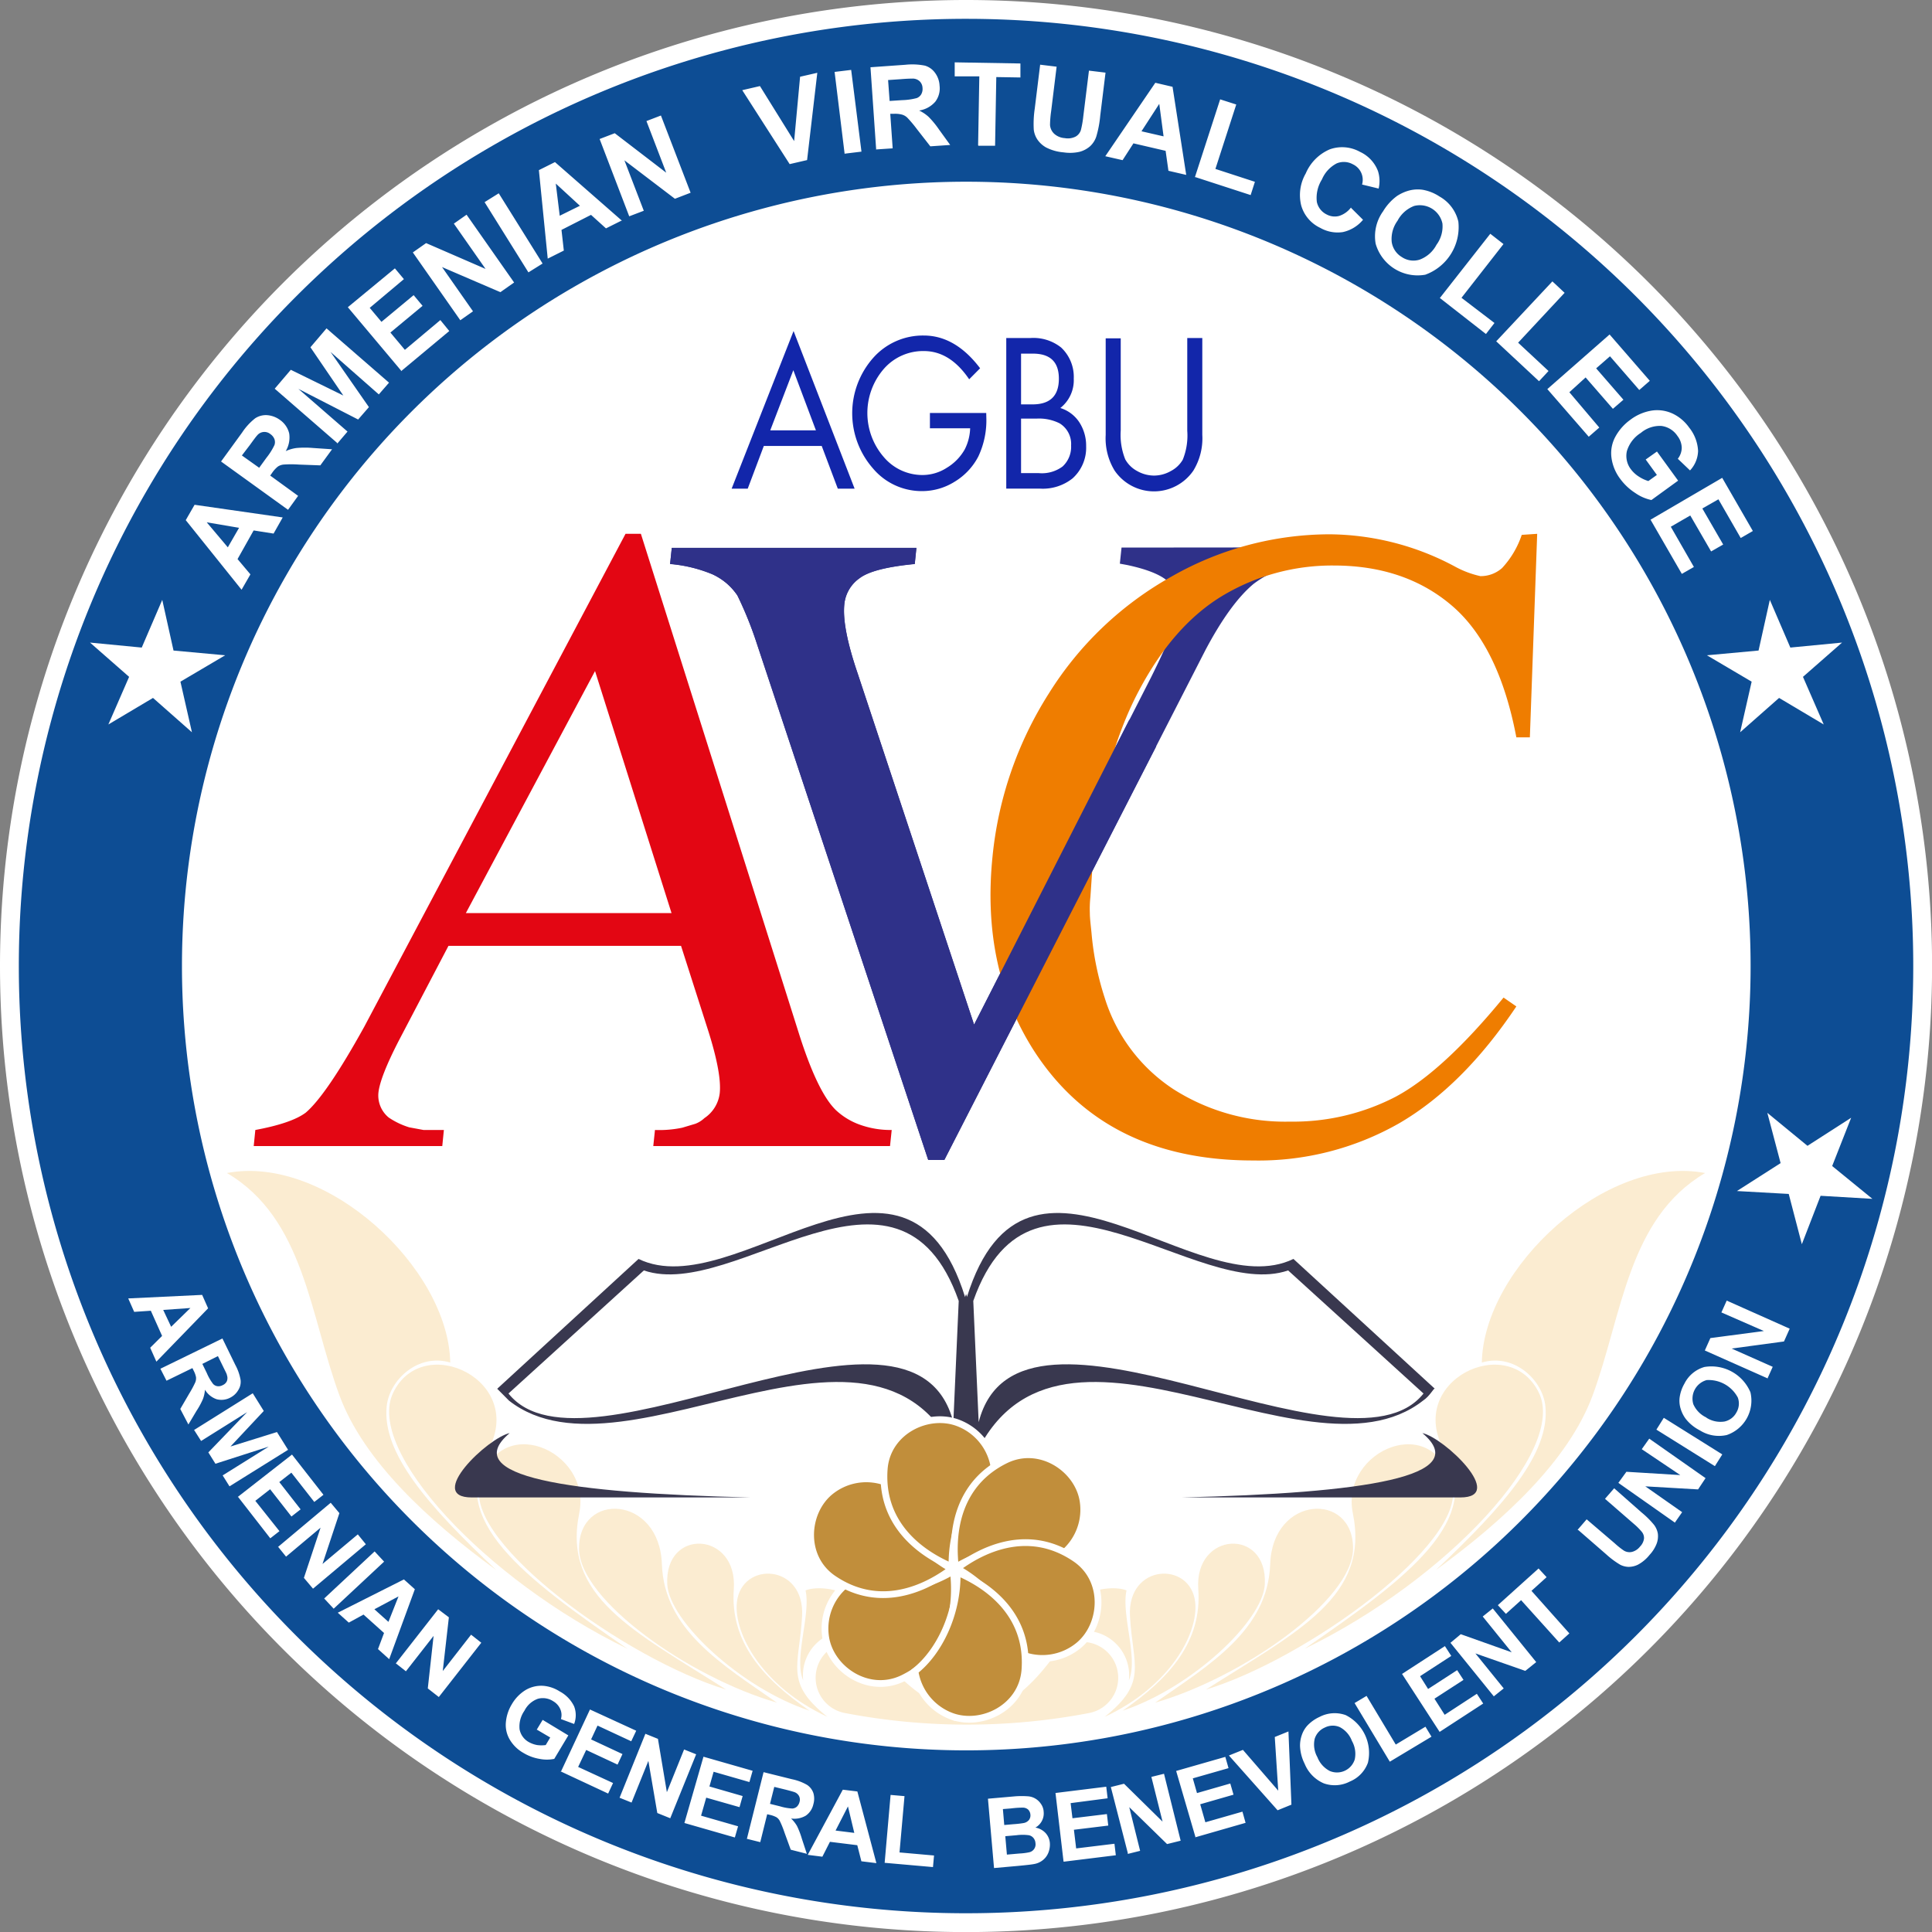 <svg id="avc-logo" class="avc-logo" xmlns="http://www.w3.org/2000/svg" viewBox="0 0 240.17 240.17"><rect x="0" y="0" width="240.17" height="240.17" fill="#808080" stroke="none"/><defs><style>.cls-1,.cls-3{fill:#fff;}.cls-1,.cls-10,.cls-2,.cls-7,.cls-8,.cls-9{fill-rule:evenodd;}.cls-2{fill:#0d4d94;}.cls-4{fill:#e30613;}.cls-5{fill:#2f3189;}.cls-6{fill:#ef7d00;}.cls-7,.cls-8{fill:#fbecd1;}.cls-10,.cls-8{stroke:#fff;stroke-miterlimit:2.61;}.cls-8{stroke-width:0.84px;}.cls-9{fill:#39384f;}.cls-10{fill:#c18e3b;stroke-width:0.84px;}.cls-11{fill:#1226aa;}</style></defs><path class="cls-1" d="M190,33.85A120.09,120.09,0,1,1,69.91,153.94,120.11,120.11,0,0,1,190,33.85Z" transform="translate(-69.91 -33.85)"/><path class="cls-2" d="M190,36.19A117.75,117.75,0,1,1,72.25,153.94,117.76,117.76,0,0,1,190,36.19Z" transform="translate(-69.91 -33.85)"/><path class="cls-1" d="M190,56.44a97.5,97.5,0,1,1-97.47,97.5A97.5,97.5,0,0,1,190,56.44Z" transform="translate(-69.91 -33.85)"/><path class="cls-3" d="M89.35,203.12l-.77-1.73,1.48-1.47-1.4-3.13-2.07.14-.74-1.67,9.19-.44.74,1.67-6.43,6.63Zm1.8-4.3,2.43-2.37-3.38.24,1,2.13ZM89.85,204l7.71-3.76,1.6,3.28a6.07,6.07,0,0,1,.66,1.89,1.91,1.91,0,0,1-.3,1.26,2.39,2.39,0,0,1-1,.93,2.33,2.33,0,0,1-1.68.19,2.71,2.71,0,0,1-1.45-1.18,4.24,4.24,0,0,1-.25,1.15,9.53,9.53,0,0,1-.81,1.49l-1,1.68L92.32,209l1.13-1.94a12.66,12.66,0,0,0,.74-1.38,1.4,1.4,0,0,0,.09-.62,3,3,0,0,0-.3-.83l-.15-.31-3.22,1.57L89.85,204Zm5.21-.61.56,1.15a6.1,6.1,0,0,0,.78,1.35.89.89,0,0,0,.54.28,1.06,1.06,0,0,0,.65-.13,1,1,0,0,0,.53-.51,1.07,1.07,0,0,0,0-.73c0-.14-.22-.52-.52-1.15l-.6-1.22-2,1Zm-1,8.21,7.27-4.55,1.37,2.2-4.14,4.42,5.78-1.8,1.38,2.21-7.28,4.54-.85-1.36,5.73-3.58-6.63,2.13-.88-1.41,4.82-5-5.72,3.58L94,211.55Zm5.39,8.35,6.76-5.28,3.91,5-1.14.89-2.85-3.64-1.5,1.17,2.65,3.39-1.14.89-2.65-3.39-1.84,1.44,3,3.77-1.14.89-4-5.14Zm5,6.22,6.57-5.51,1.08,1.29L110,228.27l4.39-3.68,1,1.23-6.57,5.52L107.69,230l2.07-6.24-4.29,3.6-1-1.24Zm5.76,6.39,6.27-5.85,1.18,1.27-6.27,5.85-1.18-1.27Zm8.09,7.55-1.4-1.26.75-2-2.55-2.29-1.83,1-1.37-1.23,8.22-4.14,1.36,1.22-3.18,8.67Zm-.1-4.65,1.25-3.16-3,1.6,1.74,1.56Zm.9,5.19,5.28-6.75,1.33,1-.76,6.68,3.52-4.52,1.27,1-5.28,6.75-1.37-1.07.72-6.53-3.44,4.4-1.27-1Zm17.52,8.24.75-1.24,3.19,1.93-1.75,2.92a4.68,4.68,0,0,1-1.83,0,5.66,5.66,0,0,1-2-.74,4.58,4.58,0,0,1-1.72-1.69,3.58,3.58,0,0,1-.46-2.16,5.18,5.18,0,0,1,.74-2.21,5,5,0,0,1,1.71-1.76,3.82,3.82,0,0,1,2.23-.52,4.45,4.45,0,0,1,2,.69,4.13,4.13,0,0,1,1.8,1.86,3.06,3.06,0,0,1,0,2.19l-1.64-.61a1.79,1.79,0,0,0-.07-1.21,2.07,2.07,0,0,0-.88-1,2.35,2.35,0,0,0-1.92-.31,3,3,0,0,0-1.67,1.49,3.4,3.4,0,0,0-.6,2.31,2.3,2.3,0,0,0,1.13,1.57,3.29,3.29,0,0,0,1.05.38,3.91,3.91,0,0,0,1.07,0l.56-.94-1.7-1Zm3,5.24,3.63-7.77L149,249l-.62,1.31-4.19-1.95-.8,1.72,3.9,1.82-.61,1.31-3.9-1.82-1,2.11,4.34,2-.61,1.31-5.91-2.76Zm7.31,3.2,3.21-7.95,1.56.63,1.11,6.63,2.14-5.31,1.5.6-3.22,7.95-1.61-.65-1.11-6.48-2.09,5.18-1.49-.6Zm8.06,3.14,2.37-8.24,6.11,1.75-.4,1.4-4.45-1.28-.52,1.83,4.13,1.19-.39,1.38-4.14-1.18-.64,2.24,4.6,1.32-.4,1.39-6.27-1.8Zm7.76,2,2.08-8.32,3.54.88a6.2,6.2,0,0,1,1.88.71,2,2,0,0,1,.77,1,2.46,2.46,0,0,1,0,1.4,2.32,2.32,0,0,1-.93,1.41,2.8,2.8,0,0,1-1.84.36,4.27,4.27,0,0,1,.73.92,10.11,10.11,0,0,1,.61,1.59l.62,1.88-2-.51-.77-2.11a11.92,11.92,0,0,0-.58-1.44,1.24,1.24,0,0,0-.42-.48,3.12,3.12,0,0,0-.82-.3l-.34-.08-.86,3.47-1.69-.42Zm2.88-4.38,1.25.31a6.37,6.37,0,0,0,1.53.27.94.94,0,0,0,.56-.23,1.22,1.22,0,0,0,.33-.58,1,1,0,0,0-.06-.74,1.05,1.05,0,0,0-.55-.48c-.13-.05-.54-.17-1.22-.34l-1.31-.32-.53,2.11Zm13.23,7.37-1.87-.23-.51-2-3.4-.42-.94,1.85-1.82-.23,4.36-8.1,1.81.22,2.37,8.93Zm-2.75-3.75-.79-3.3-1.54,3,2.33.29Zm3.77,3.74.74-8.47,1.73.15-.62,7,4.29.38-.13,1.44-6-.53Zm12.85-8,3.42-.3a10.53,10.53,0,0,1,1.52,0,2.1,2.1,0,0,1,1.63.93,1.84,1.84,0,0,1,.35,1,2,2,0,0,1-.22,1.13,2,2,0,0,1-.81.83,2.27,2.27,0,0,1,1.26.67,2.07,2.07,0,0,1,.54,1.25,2.73,2.73,0,0,1-.17,1.16,2.22,2.22,0,0,1-.67.94,2.37,2.37,0,0,1-1.12.51c-.28.06-1,.14-2.07.24l-2.91.26-.75-8.55Zm1.85,1.27.17,2,1.13-.1a12.56,12.56,0,0,0,1.25-.14,1.12,1.12,0,0,0,.67-.36.93.93,0,0,0,.2-.7,1,1,0,0,0-.28-.62,1,1,0,0,0-.67-.24c-.17,0-.67,0-1.48.1l-1,.08Zm.3,3.4.2,2.28,1.59-.14a7.28,7.28,0,0,0,1.18-.15,1,1,0,0,0,.78-1.14,1.11,1.11,0,0,0-.25-.64,1,1,0,0,0-.57-.34,5.84,5.84,0,0,0-1.54,0l-1.39.12Zm7.24,3.13-1-8.51,6.31-.78.17,1.44L203,258l.23,1.88,4.28-.52.17,1.43-4.27.52.28,2.32,4.76-.58.17,1.43-6.47.8Zm8-1L208,256l1.64-.41,4.79,4.71-1.39-5.56,1.57-.39,2.07,8.32-1.69.42-4.7-4.59,1.35,5.43-1.56.39Zm8.39-2.06L216.12,254l6.11-1.75.4,1.4-4.44,1.27.52,1.83,4.14-1.19.4,1.39-4.14,1.19.64,2.24,4.61-1.32.39,1.39-6.26,1.8Zm10.22-3.3-6.05-6.81,1.74-.7,4.39,5.07-.43-6.67,1.7-.69.37,9.1-1.72.7Zm3.36-5.79a5.35,5.35,0,0,1-.57-2.16,3.91,3.91,0,0,1,.22-1.4,3.37,3.37,0,0,1,.68-1.17,4.83,4.83,0,0,1,1.53-1.09,4.05,4.05,0,0,1,3.25-.22,5.27,5.27,0,0,1,2.76,5.91,4,4,0,0,1-2.24,2.34,4.06,4.06,0,0,1-3.25.23,4.48,4.48,0,0,1-2.38-2.44Zm1.59-.81a3.24,3.24,0,0,0,1.55,1.72,2.31,2.31,0,0,0,3.09-1.44,3.27,3.27,0,0,0-.35-2.3,3.2,3.2,0,0,0-1.51-1.72,2.19,2.19,0,0,0-1.87.06,2.24,2.24,0,0,0-1.25,1.4,3.2,3.2,0,0,0,.34,2.28Zm9,.56-4.38-7.29,1.49-.89,3.63,6.05,3.69-2.22.75,1.24-5.18,3.11Zm6.19-3.71-4.67-7.2,5.33-3.46.79,1.22-3.88,2.52,1,1.59,3.61-2.34.79,1.21-3.61,2.34,1.27,2,4-2.61.79,1.21-5.47,3.56Zm6.75-4.4-5.4-6.67L251.5,237l6.33,2.25-3.6-4.45,1.25-1,5.4,6.67-1.36,1.09-6.2-2.17,3.52,4.35-1.25,1Zm8.12-6.71L259,232.77l-1.89,1.7-1-1.08,5.06-4.56,1,1.08-1.88,1.7L265,236.9l-1.29,1.16Zm2.28-14,1.13-1.31,3.51,3a9.65,9.65,0,0,0,1.12.89,1.35,1.35,0,0,0,1,.16,1.83,1.83,0,0,0,1-.66,1.73,1.73,0,0,0,.5-1,1.21,1.21,0,0,0-.27-.83,8.07,8.07,0,0,0-1-1l-3.58-3.11,1.14-1.31,3.4,3a10.94,10.94,0,0,1,1.55,1.54,2.49,2.49,0,0,1,.48,1.1,2.64,2.64,0,0,1-.14,1.22,4.34,4.34,0,0,1-.88,1.41,4.69,4.69,0,0,1-1.44,1.22,2.63,2.63,0,0,1-1.21.28,2.46,2.46,0,0,1-1-.26,10.6,10.6,0,0,1-1.75-1.3l-3.45-3Zm12.07-.92-7-4.92,1-1.38,6.7.41L274,214l.93-1.31,7,4.91L281,219l-6.56-.38,4.58,3.21-.92,1.32Zm5-7-7.27-4.54.92-1.47,7.27,4.55-.92,1.46Zm-1.87-4.45a5.3,5.3,0,0,1-1.74-1.41,4,4,0,0,1-.64-1.26,3.34,3.34,0,0,1-.14-1.35,4.69,4.69,0,0,1,.6-1.78,4,4,0,0,1,2.5-2.08,5.27,5.27,0,0,1,5.71,3.15,4.52,4.52,0,0,1-2.94,5.31,4.43,4.43,0,0,1-3.35-.58Zm.81-1.58a3.21,3.21,0,0,0,2.26.48,2.2,2.2,0,0,0,1.48-1.13,2.16,2.16,0,0,0,.17-1.85,4.11,4.11,0,0,0-3.87-2.17,2.39,2.39,0,0,0-1.66,3,3.28,3.28,0,0,0,1.62,1.65Zm7.64-4.87-7.83-3.48.69-1.54,6.65-.88L283.9,197l.66-1.47,7.83,3.49-.71,1.59-6.51.88,5.11,2.27-.66,1.47Z" transform="translate(-69.91 -33.85)"/><path class="cls-3" d="M105.05,98.18l-1.13,2-2.48-.39-2,3.56,1.6,1.9-1.1,1.91L93,98.51l1.1-1.91,11,1.58Zm-5.44,1.28-4-.68,2.62,3.11,1.4-2.43Zm6.1-2.24-8.32-6L100,87.63a7.54,7.54,0,0,1,1.63-1.78,2.42,2.42,0,0,1,1.5-.39,3.1,3.1,0,0,1,1.58.59,2.85,2.85,0,0,1,1.15,1.68,3.34,3.34,0,0,1-.43,2.2,4.63,4.63,0,0,1,1.35-.39,12,12,0,0,1,2.05,0l2.36.16-1.46,2-2.7-.1a13.35,13.35,0,0,0-1.86,0,1.58,1.58,0,0,0-.72.25,3.56,3.56,0,0,0-.71.78l-.24.34,3.47,2.52-1.22,1.69ZM102.13,92l.9-1.24a8.05,8.05,0,0,0,1-1.59,1.11,1.11,0,0,0,0-.72,1.35,1.35,0,0,0-.5-.63,1.16,1.16,0,0,0-1.63.13c-.12.12-.43.53-.92,1.21l-1,1.31L102.13,92Zm9.7-3.08-7.77-6.75,2-2.35,6.53,3.2-4.09-6,2-2.35,7.77,6.75-1.27,1.46L111,77.6l4.77,6.86L114.43,86,107,82.19l6.11,5.31L111.83,89Zm7.94-9-6.62-7.88L119,67.21l1.12,1.34-4.25,3.57,1.46,1.74,4-3.32,1.11,1.33-4,3.32,1.8,2.15,4.41-3.7L125.76,75l-6,5Zm7.36-6.26-5.9-8.43,1.65-1.16,7.39,3.21-3.94-5.63,1.58-1.11,5.91,8.43-1.71,1.2-7.25-3.12,3.85,5.5-1.58,1.11Zm8.47-5.95-5.45-8.73,1.76-1.1,5.45,8.73-1.76,1.1Zm11.64-6.47-2,1-1.86-1.68-3.67,1.87L140,65l-2,1-1.1-11,2-1,8.34,7.3ZM142,59.43l-3-2.76.49,4L142,59.43Zm6.13,1.31-3.68-9.61,1.88-.72,6.4,4.91-2.46-6.42,1.8-.69,3.69,9.6-1.95.75-6.28-4.78,2.41,6.27-1.81.69Zm19.95-6.48-5.9-9.2,2.2-.51,4.25,6.84.74-8,2.14-.49-1.27,10.85-2.16.5ZM174.91,53l-1.25-10.21,2.06-.25L177,52.7l-2.06.25Zm3.92-.53-.71-10.26,4.36-.31a8,8,0,0,1,2.41.11,2.36,2.36,0,0,1,1.26.9,2.91,2.91,0,0,1,.56,1.59,2.73,2.73,0,0,1-.54,2,3.32,3.32,0,0,1-2,1.09,4.77,4.77,0,0,1,1.17.78,11.15,11.15,0,0,1,1.3,1.58l1.39,1.92-2.47.17-1.66-2.13a15.64,15.64,0,0,0-1.2-1.43,1.56,1.56,0,0,0-.65-.38A3.28,3.28,0,0,0,181,48l-.42,0,.3,4.29-2.08.14Zm1.67-6.07,1.53-.1a7.94,7.94,0,0,0,1.85-.26,1.11,1.11,0,0,0,.55-.47,1.34,1.34,0,0,0,.16-.79,1.21,1.21,0,0,0-.34-.81,1.26,1.26,0,0,0-.81-.35c-.17,0-.67,0-1.51.07l-1.62.11.19,2.6Zm11,5.49.15-8.55-3.06,0,0-1.74,8.17.14,0,1.74-3-.05-.15,8.54-2.08,0Zm7.7-10,2.06.25-.68,5.53a13.15,13.15,0,0,0-.14,1.72,1.67,1.67,0,0,0,.51,1.08,2.17,2.17,0,0,0,1.32.55,2.14,2.14,0,0,0,1.37-.2,1.42,1.42,0,0,0,.64-.81,12.6,12.6,0,0,0,.3-1.73l.7-5.65,2.06.25-.66,5.37a13.17,13.17,0,0,1-.49,2.58,2.86,2.86,0,0,1-.77,1.2,3.24,3.24,0,0,1-1.3.69,5.39,5.39,0,0,1-2,.07,5.79,5.79,0,0,1-2.17-.61,3.19,3.19,0,0,1-1.09-1,2.83,2.83,0,0,1-.44-1.2,12.83,12.83,0,0,1,.12-2.62l.67-5.44Zm18.16,13.7-2.2-.51-.35-2.48-4-.93-1.35,2.09-2.15-.49,6.22-9.13,2.14.5,1.7,10.95Zm-2.81-4.83-.53-4-2.21,3.41,2.74.63Zm3.89,5.15,3.15-9.71,2,.64L221,54.85l4.91,1.6-.53,1.65-6.89-2.24Zm19.41,3.77,1.5,1.49a4.5,4.5,0,0,1-2.51,1.53,4.33,4.33,0,0,1-2.8-.52,4.41,4.41,0,0,1-2.37-2.77,5.38,5.38,0,0,1,.56-4,5.66,5.66,0,0,1,3-3,4.57,4.57,0,0,1,3.75.32,4.32,4.32,0,0,1,2.23,2.39,4.09,4.09,0,0,1,.08,2.17l-2.06-.5a2.13,2.13,0,0,0-1.15-2.52,2.31,2.31,0,0,0-2-.11,4,4,0,0,0-1.84,2,4.29,4.29,0,0,0-.63,2.8,2.27,2.27,0,0,0,1.24,1.56,2.11,2.11,0,0,0,1.51.18,3,3,0,0,0,1.52-1.09Zm3.94.53a6.52,6.52,0,0,1,1.79-2,5.2,5.2,0,0,1,1.56-.69,4.28,4.28,0,0,1,1.62-.08,5.58,5.58,0,0,1,2.1.84,4.82,4.82,0,0,1,2.34,3.12A6.3,6.3,0,0,1,247.09,68a5.43,5.43,0,0,1-6.17-3.85,5.32,5.32,0,0,1,.9-4Zm1.85,1.08a3.83,3.83,0,0,0-.72,2.67,2.63,2.63,0,0,0,1.26,1.85,2.58,2.58,0,0,0,2.2.32,3.89,3.89,0,0,0,2.1-1.85,3.84,3.84,0,0,0,.74-2.65,2.87,2.87,0,0,0-3.51-2.18,3.89,3.89,0,0,0-2.07,1.84Zm5.25,9.62,6.28-8,1.64,1.28-5.22,6.68L255.69,74l-1.06,1.37-5.71-4.46Zm7,5.39,7-7.47,1.52,1.42-5.78,6.2,3.78,3.52-1.18,1.27-5.3-4.94Zm6.36,5.93L270,75.43l5,5.76-1.31,1.14-3.64-4.19-1.72,1.5,3.39,3.9-1.31,1.13-3.39-3.9L265,82.61,268.72,87l-1.31,1.14-5.14-5.91Zm12.23,8.75,1.41-1,2.63,3.62-3.32,2.41a5.46,5.46,0,0,1-2-.87,7,7,0,0,1-1.87-1.75,5.58,5.58,0,0,1-1.1-2.68,4.27,4.27,0,0,1,.5-2.59,6.34,6.34,0,0,1,1.87-2.1,5.94,5.94,0,0,1,2.71-1.14,4.55,4.55,0,0,1,2.7.47A5.32,5.32,0,0,1,279.89,87a5,5,0,0,1,1.11,2.9,3.68,3.68,0,0,1-1,2.43l-1.52-1.45a2.24,2.24,0,0,0,.49-1.36,2.48,2.48,0,0,0-.53-1.47,2.81,2.81,0,0,0-2-1.25,3.66,3.66,0,0,0-2.55.86,4.06,4.06,0,0,0-1.74,2.27,2.73,2.73,0,0,0,.51,2.27,3.73,3.73,0,0,0,1,.91,4.46,4.46,0,0,0,1.16.54l1.06-.76-1.4-1.93Zm.62,7.47L284,93.25l3.81,6.61-1.51.87-2.77-4.81-2,1.14,2.59,4.48-1.5.86-2.59-4.47-2.42,1.4,2.87,5-1.5.86-3.91-6.77Z" transform="translate(-69.91 -33.85)"/><polygon class="cls-1" points="220.01 74.57 222.56 80.5 228.99 79.88 224.13 84.14 226.71 90.06 221.16 86.76 216.32 91.03 217.75 84.74 212.19 81.46 218.61 80.87 220.01 74.57 220.01 74.57"/><polygon class="cls-1" points="219.7 138.34 224.69 142.44 230.12 138.95 227.76 144.95 232.76 149.03 226.32 148.65 223.99 154.67 222.36 148.42 215.92 148.06 221.35 144.59 219.7 138.34 219.7 138.34"/><polygon class="cls-1" points="20.17 74.57 17.62 80.5 11.19 79.88 16.05 84.14 13.47 90.06 19.02 86.76 23.86 91.03 22.43 84.74 27.99 81.46 21.57 80.87 20.17 74.57 20.17 74.57"/><path class="cls-4" d="M154.57,151.43H125.66l-6.15,11.74c-1.59,3.08-2.43,5.25-2.56,6.54a3.54,3.54,0,0,0,1.28,3.06,9.48,9.48,0,0,0,2.55,1.22l1.78.33h2.53l-.2,2H101.45l.2-2c3-.56,5.08-1.27,6.26-2.15q2.58-2.19,7.29-10.7l32.47-61.26h1.91l19.58,61.91q2.35,7.49,4.66,9.73a8.57,8.57,0,0,0,3,1.82,11.26,11.26,0,0,0,3.94.65l-.21,2H151.12l.21-2a14,14,0,0,0,3.38-.28l1.64-.49a3.4,3.4,0,0,0,1.13-.71,4.33,4.33,0,0,0,1.9-3.09c.17-1.61-.3-4.16-1.39-7.64l-3.42-10.68Zm-1.18-4.07-9.51-30.09-16.06,30.09Z" transform="translate(-69.91 -33.85)"/><path class="cls-5" d="M232.21,101.9l-.21,2a13,13,0,0,0-6.25,2.53q-2.92,2.43-6,8.25L187.3,178.05h-2L164,113.87a46.14,46.14,0,0,0-2.42-6,8,8,0,0,0-1.39-1.55,8.15,8.15,0,0,0-1.73-1.09,17.73,17.73,0,0,0-5.25-1.28l.21-2h30.41l-.21,2c-3.44.34-5.73.92-6.85,1.77a4.48,4.48,0,0,0-1.9,3.24c-.2,1.91.35,4.76,1.65,8.58L191,161.22l22-43.17q3.24-6.49,3.49-8.84a3.74,3.74,0,0,0-1.17-2.87c-.86-.94-2.62-1.68-5.28-2.25l-.92-.17.21-2Z" transform="translate(-69.91 -33.85)"/><path class="cls-6" d="M261,100.21l-.91,25.3h-1.68q-2.16-11.36-8-16.36t-14.7-5A26.52,26.52,0,0,0,222,107.84q-6.22,3.69-10.58,12t-5.62,20.52l-.34,5a13.61,13.61,0,0,0-.07,2c0,.64.11,1.46.21,2.49a36,36,0,0,0,1.65,8.08,21,21,0,0,0,8.58,11.35,25.84,25.84,0,0,0,14.43,4,27.61,27.61,0,0,0,13.14-3.09q5.85-3.12,13.42-12.33l1.59,1.1q-6.6,9.87-14.52,14.5a35.28,35.28,0,0,1-18.22,4.65q-18.46,0-27.27-13.71-6.51-10.23-5.11-24.05a46.21,46.21,0,0,1,7-20.29,42.24,42.24,0,0,1,15.26-14.54,39.72,39.72,0,0,1,19.69-5.25,33.42,33.42,0,0,1,15.52,4,11.86,11.86,0,0,0,3.18,1.2,4,4,0,0,0,2.69-1,11.32,11.32,0,0,0,2.45-4.13Z" transform="translate(-69.91 -33.85)"/><path class="cls-5" d="M213.6,126.71l-26.3,51.34h-2L164,113.88a45.87,45.87,0,0,0-2.42-6,7.46,7.46,0,0,0-3.12-2.64,17.48,17.48,0,0,0-5.25-1.27l.21-2h30.41l-.2,2c-3.45.33-5.74.91-6.86,1.76a4.48,4.48,0,0,0-1.9,3.24c-.2,1.91.35,4.76,1.65,8.58L191,161.23l19.3-37.92,3.35,3.4Z" transform="translate(-69.91 -33.85)"/><path class="cls-7" d="M131.57,229c-8.5-8-14.19-14.54-13.59-20.34.35-3.32,3.94-6.61,7.9-5.43-.21-11.78-15.47-25.91-27.76-23.56,9.62,5.66,10.3,17.68,14,27.68,3,8.08,11,15.49,19.44,21.65Z" transform="translate(-69.91 -33.85)"/><path class="cls-7" d="M160.19,243.89c-11.58-7.34-20.39-11.56-18.27-21.95,1.6-7.84-10.36-12.94-12.39-3.24-1.48,7.08,18.05,21.34,30.66,25.19Z" transform="translate(-69.91 -33.85)"/><path class="cls-7" d="M172.76,247.27c-5.39-4.29-3.48-6.33-3.14-12.51.36-6.57-7.58-6.88-8.11-1.7-.4,3.83,3.13,10.45,11.25,14.21Z" transform="translate(-69.91 -33.85)"/><path class="cls-7" d="M178.51,237.64c-.37-6.48-6.83-6.8-8.46-6.08.67,3.05-1.49,8.42-.29,11.19a5.53,5.53,0,0,1,8.75-5.11Z" transform="translate(-69.91 -33.85)"/><path class="cls-7" d="M170.54,246.51c-5.81-4-9.88-8.55-9.41-15.1.52-7.19-8.65-7.7-8.27-.6.25,4.56,9.13,12.87,17.68,15.7Z" transform="translate(-69.91 -33.85)"/><path class="cls-7" d="M166.49,245.51c-6.79-4.74-14-9-14.3-17.21-.28-8.59-10.36-9.07-10.3-1.92.05,6.39,13.73,16,24.6,19.13Z" transform="translate(-69.91 -33.85)"/><path class="cls-7" d="M147.93,238.82c-13.11-9-22.32-16-17.43-24.55,5-8.74-8-15-11.71-7.29-3.48,7.12,11.35,23.21,29.14,31.84Z" transform="translate(-69.91 -33.85)"/><path class="cls-7" d="M248.43,229c8.5-8,14.19-14.54,13.59-20.34-.35-3.32-3.94-6.61-7.9-5.43.21-11.78,15.47-25.91,27.76-23.56-9.62,5.66-10.3,17.68-14,27.68-3,8.08-11,15.49-19.44,21.65Z" transform="translate(-69.91 -33.85)"/><path class="cls-7" d="M219.81,243.89c11.58-7.34,20.39-11.56,18.27-21.95-1.6-7.84,10.36-12.94,12.39-3.24,1.48,7.08-18.05,21.34-30.66,25.19Z" transform="translate(-69.91 -33.85)"/><path class="cls-7" d="M207.24,247.27c5.39-4.29,3.48-6.33,3.14-12.51-.36-6.57,7.58-6.88,8.11-1.7.4,3.83-3.13,10.45-11.25,14.21Z" transform="translate(-69.91 -33.85)"/><path class="cls-7" d="M201.49,237.64c.37-6.48,6.83-6.8,8.46-6.08-.67,3.05,1.49,8.42.29,11.19a5.53,5.53,0,0,0-8.75-5.11Z" transform="translate(-69.91 -33.85)"/><path class="cls-7" d="M209.46,246.51c5.81-4,9.88-8.55,9.41-15.1-.52-7.19,8.65-7.7,8.27-.6-.25,4.56-9.12,12.87-17.68,15.7Z" transform="translate(-69.91 -33.85)"/><path class="cls-7" d="M213.51,245.51c6.79-4.74,14-9,14.3-17.21.28-8.59,10.36-9.07,10.3-1.92-.05,6.39-13.73,16-24.6,19.13Z" transform="translate(-69.91 -33.85)"/><path class="cls-7" d="M232.07,238.82c13.11-9,22.32-16,17.43-24.55-5-8.74,7.95-15,11.71-7.29,3.48,7.12-11.35,23.21-29.14,31.84Z" transform="translate(-69.91 -33.85)"/><path class="cls-8" d="M204.47,237.54a4.88,4.88,0,0,1,.92,9.67h0a81.06,81.06,0,0,1-30.54,0h0a4.88,4.88,0,1,1,4.67-7.91c7.94,9.3,14.36,9.28,21,.25h0a4.86,4.86,0,0,1,3.95-2Z" transform="translate(-69.91 -33.85)"/><path class="cls-9" d="M248.28,206.49,230.7,190.35c-12.06,5.86-33.21-18.94-40.59,4.74,0-.13-.07-.25-.11-.38l-.12.38c-7.37-23.68-28.53,1.12-40.59-4.74l-17.57,16.14,1.47,1.48c14.83,11.59,47.61-17.29,56.69,9.41l.12-.33.11.33c9.09-26.7,41.87,2.18,56.69-9.41.92-.61,1.34-1.62,1.48-1.48Zm-59.19-10.92c-7.46-21.13-27.75.12-39.14-3.79l-16.83,15.3c9.44,11.87,50.28-16,55.3,3.56l.67-15.07Zm1.81,0c7.47-21.13,27.76.12,39.14-3.79l16.83,15.3c-9.43,11.87-50.27-16-55.3,3.56l-.67-15.07Z" transform="translate(-69.91 -33.85)"/><path class="cls-9" d="M133.27,212c-2.71.58-10.5,8-4.72,8h34.72c-22.79-.53-36.45-2.58-30-8Z" transform="translate(-69.91 -33.85)"/><path class="cls-9" d="M246.73,212c2.71.58,10.5,8,4.72,8H216.73c22.79-.53,36.45-2.58,30-8Z" transform="translate(-69.91 -33.85)"/><path class="cls-10" d="M188.46,229.1c-.26-.3,2,9.36-6.35,13.4-4.21,2-8.85-1.07-9.54-5a7.09,7.09,0,0,1,2.57-6.75c3.52,1.39,8.93,1.06,13.32-1.64Z" transform="translate(-69.91 -33.85)"/><path class="cls-10" d="M188.27,228.9c.13-.38-7.08,6.44-14.78,1.19-3.86-2.63-3.49-8.19-.43-10.76a7.09,7.09,0,0,1,7.13-1.15c.55,3.74,3.55,8.26,8.08,10.72Z" transform="translate(-69.91 -33.85)"/><path class="cls-10" d="M188.26,228.67c.39-.08-9.12-2.91-8.43-12.21.35-4.66,5.36-7.12,9.11-5.75a7.08,7.08,0,0,1,4.56,5.6c-3,2.35-5.38,7.21-5.24,12.36Z" transform="translate(-69.91 -33.85)"/><path class="cls-10" d="M188.64,228.72c.26.3-2-9.36,6.35-13.4,4.21-2,8.85,1.07,9.54,5a7.1,7.1,0,0,1-2.57,6.75c-3.52-1.4-8.93-1.06-13.32,1.64Z" transform="translate(-69.91 -33.85)"/><path class="cls-10" d="M188.81,228.8c-.13.38,7.09-6.44,14.79-1.19,3.86,2.63,3.49,8.19.43,10.76a7.1,7.1,0,0,1-7.14,1.15c-.55-3.74-3.54-8.26-8.08-10.72Z" transform="translate(-69.91 -33.85)"/><path class="cls-10" d="M188.89,229.24c-.39.07,9.12,2.91,8.43,12.2-.35,4.67-5.36,7.13-9.11,5.76a7.11,7.11,0,0,1-4.56-5.61c3-2.35,5.38-7.2,5.24-12.35Z" transform="translate(-69.91 -33.85)"/><path class="cls-11" d="M176.15,94.6h-2.09l-2-5.31h-7.2l-2,5.31h-2L168.56,75Zm-4.81-7.25-2.81-7.48-2.87,7.48Z" transform="translate(-69.91 -33.85)"/><path class="cls-11" d="M192.52,85.67a10.52,10.52,0,0,1-1,4.94,7.93,7.93,0,0,1-2.95,3.13,7.61,7.61,0,0,1-4.06,1.16,7.92,7.92,0,0,1-6.09-2.83,10.4,10.4,0,0,1,0-13.69,8.25,8.25,0,0,1,6.33-2.82c2.61,0,4.95,1.36,7,4.07L190.39,81c-1.59-2.34-3.46-3.51-5.63-3.51a6.47,6.47,0,0,0-5,2.24,8.37,8.37,0,0,0,0,10.92,6.28,6.28,0,0,0,4.85,2.25,5.59,5.59,0,0,0,3-.9,6.26,6.26,0,0,0,2.22-2.27,6.16,6.16,0,0,0,.68-2.64h-5V85.19h7Z" transform="translate(-69.91 -33.85)"/><path class="cls-11" d="M204.93,89.32a5.12,5.12,0,0,1-1.69,4,5.94,5.94,0,0,1-4.07,1.27H195V75.87H198a5.53,5.53,0,0,1,3.82,1.18,5,5,0,0,1,1.57,3.87,4.39,4.39,0,0,1-1.67,3.65,4.37,4.37,0,0,1,2.34,1.74A5.34,5.34,0,0,1,204.93,89.32Zm-3.39-8.4c0-2.07-1.07-3.11-3.23-3.11h-1.47v6.31h1.42C200.45,84.12,201.54,83.06,201.54,80.92Zm1.52,8.31a3,3,0,0,0-1.42-2.75,5.67,5.67,0,0,0-2.89-.59h-1.91v6.77H199a4.31,4.31,0,0,0,3-.82A3.32,3.32,0,0,0,203.06,89.23Z" transform="translate(-69.91 -33.85)"/><path class="cls-11" d="M219.37,87.91a7.69,7.69,0,0,1-1.11,4.44,5.93,5.93,0,0,1-9.79,0,7.69,7.69,0,0,1-1.11-4.44v-12h1.87V87.35a8.16,8.16,0,0,0,.56,3.6,3.68,3.68,0,0,0,1.49,1.46,4.29,4.29,0,0,0,2.1.56,4.24,4.24,0,0,0,2.07-.56A3.68,3.68,0,0,0,216.94,91a8,8,0,0,0,.56-3.6V75.87h1.87Z" transform="translate(-69.91 -33.85)"/></svg>